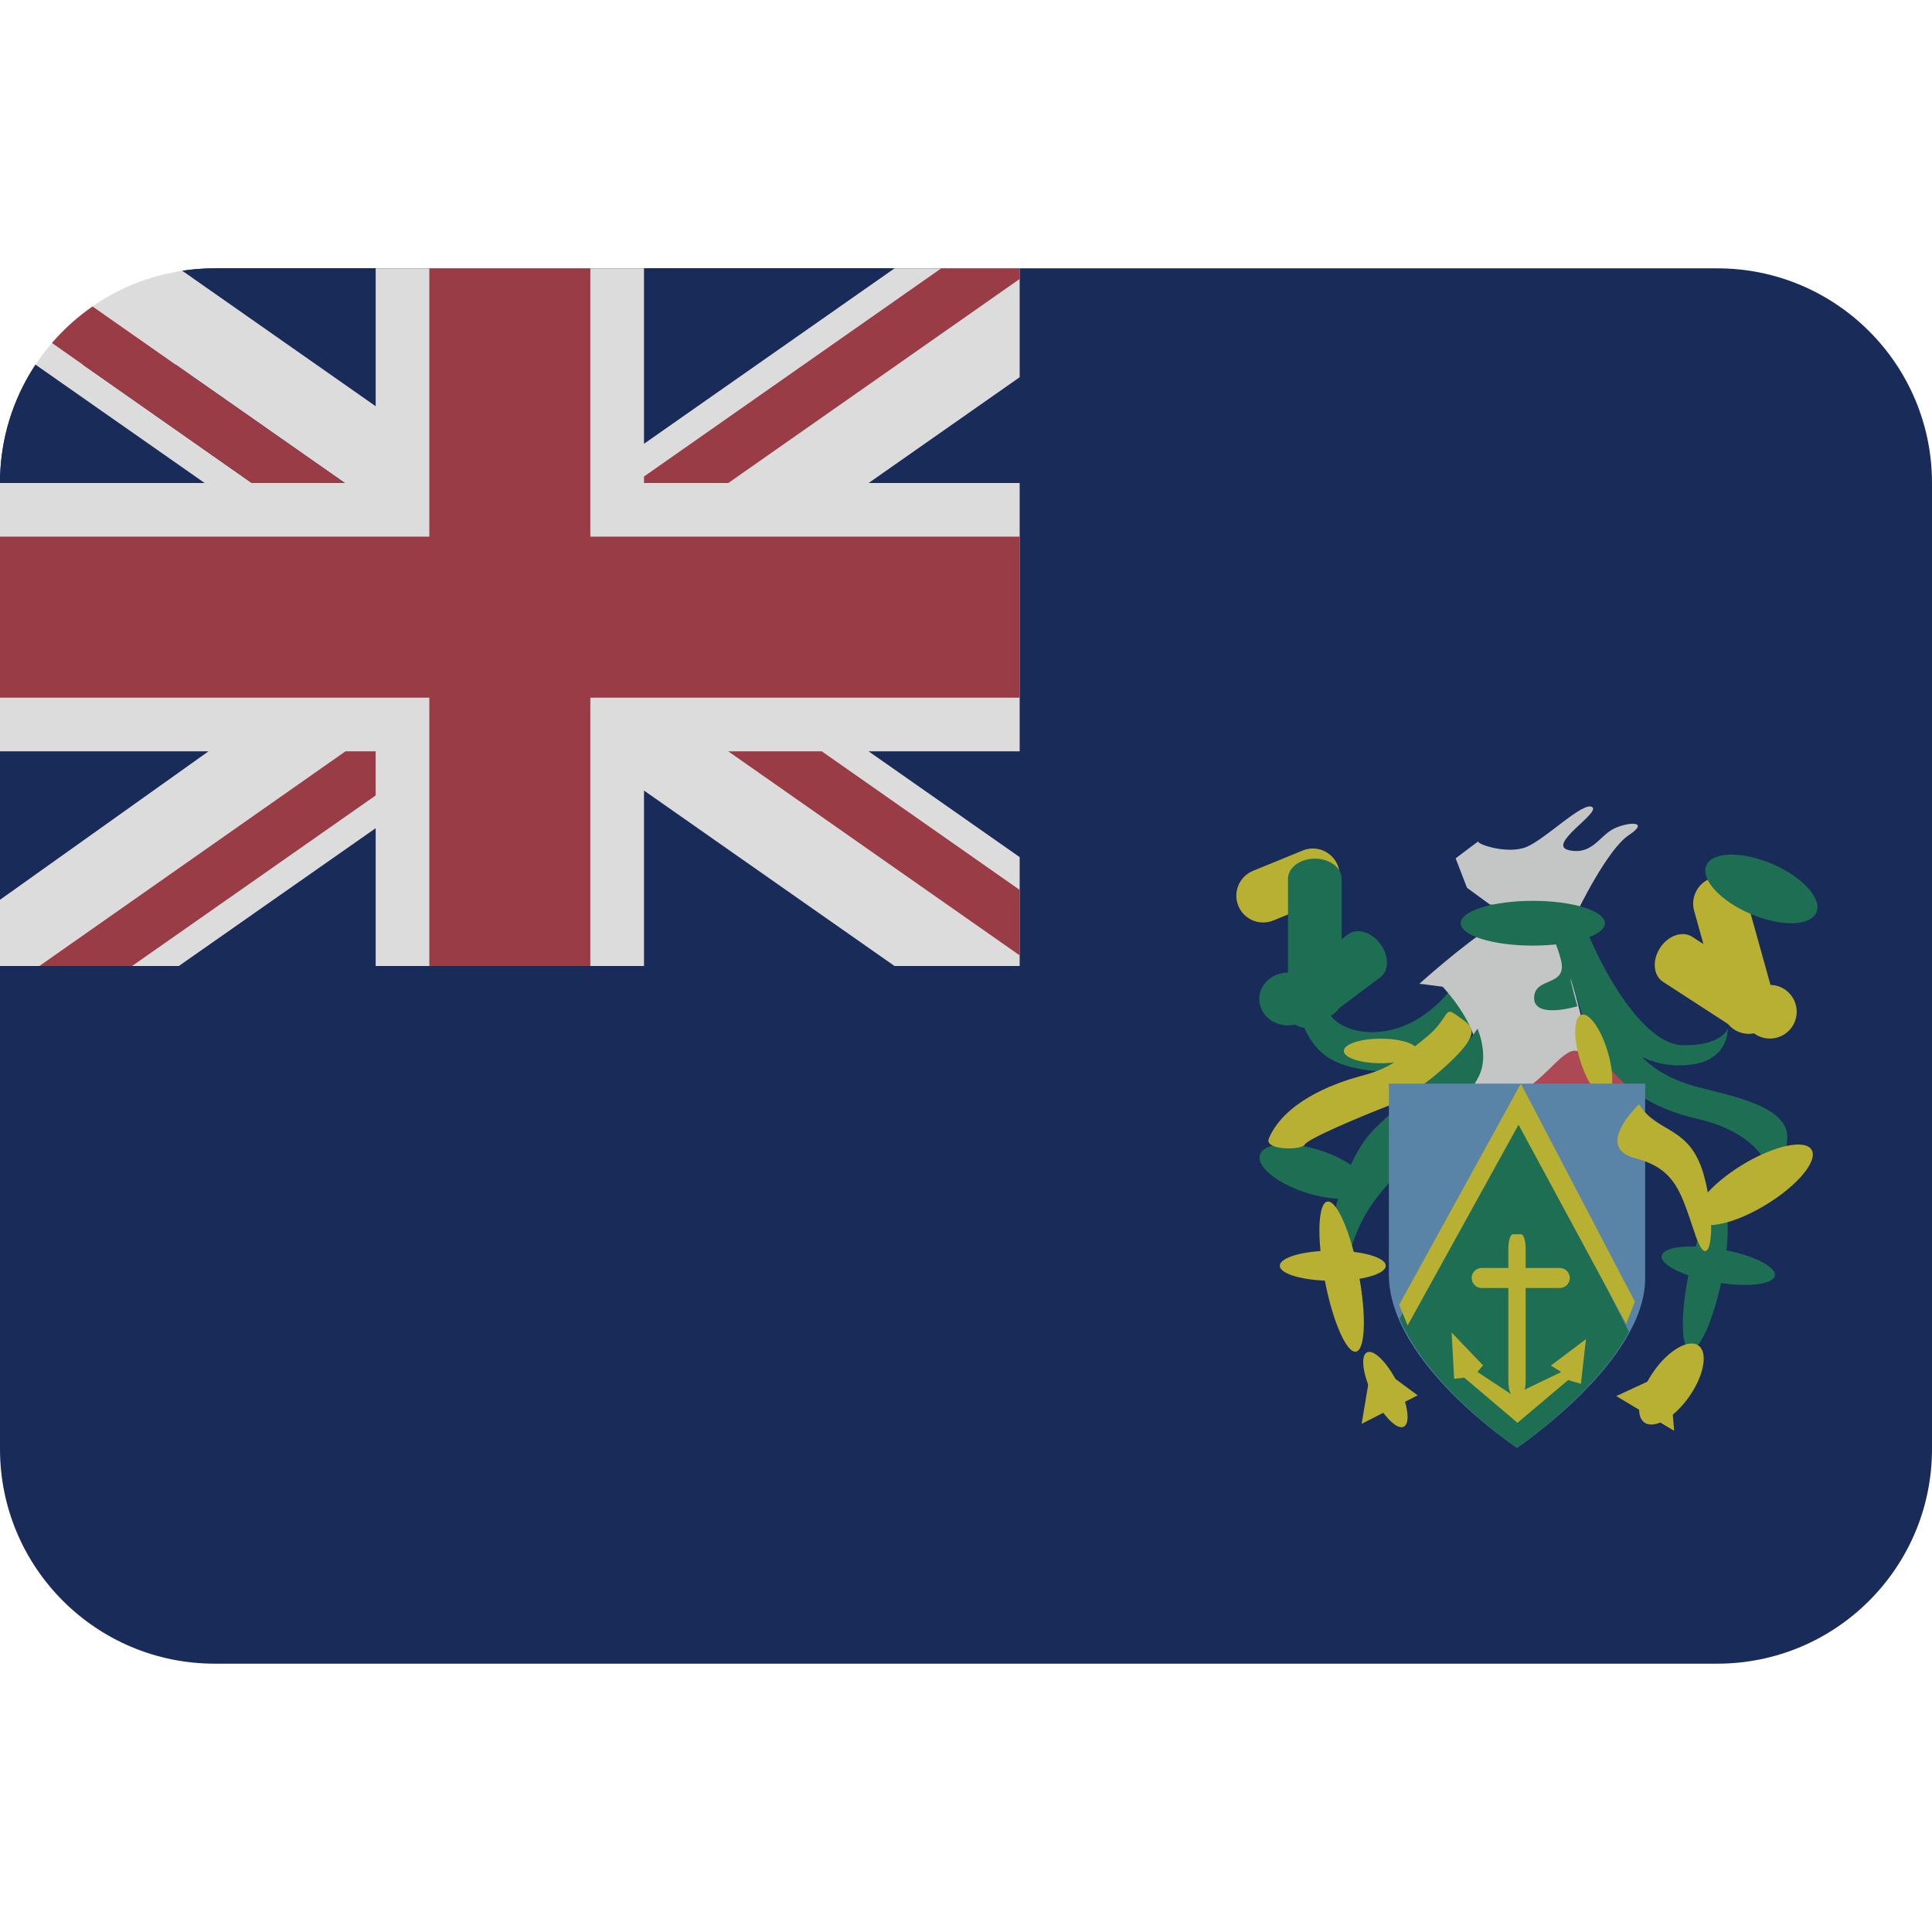 <svg viewBox="0 0 36 36" xmlns="http://www.w3.org/2000/svg"><path d="m32 5h-28c-.205 0-.407.015-.604.045l-.004 1.754-2.73-.004c-.418.632-.662 1.39-.662 2.205v18c0 2.209 1.791 4 4 4h28c2.209 0 4-1.791 4-4v-18c0-2.209-1.791-4-4-4z" fill="#182b59"/><path d="m30.464 20.153c0 .49-.561.888-1.253.888-.691 0-1.252-.397-1.252-.888s.561-.889 1.252-.889c.692.001 1.253.398 1.253.889z" fill="#ac4955"/><path d="m24.744 18.771c0 .421 1.267.916 2.286-.326 1.02-1.242.723.448.305.71s-.865.894-1.767.797c-.901-.098-1.131-.454-1.339-.974s.515-.207.515-.207z" fill="#1e6e54"/><path d="m24.926 16.122c.104.256-.018.547-.274.652l-.926.378c-.256.105-.548-.018-.652-.273-.104-.256.018-.547.274-.652l.926-.379c.255-.105.547.018.652.274zm7.972 2.816c-.15.232-.419.324-.6.207l-1.31-.85c-.181-.117-.206-.399-.056-.631s.419-.325.601-.208l1.31.85c.18.118.206.4.055.632z" fill="#b8b032"/><path d="m33.068 18.63c.074.266-.081.542-.347.616-.267.074-.542-.081-.616-.347l-.537-1.927c-.074-.266.081-.542.347-.616.267-.074.542.081.616.347z" fill="#b8b032"/><path d="m33.479 18.852c0 .277-.224.5-.5.5s-.5-.223-.5-.5c0-.276.224-.5.5-.5s.5.224.5.5z" fill="#b8b032"/><path d="m25 18.625c0 .207-.224.375-.5.375s-.5-.167-.5-.375v-2.25c0-.208.224-.375.5-.375s.5.167.5.375z" fill="#1e6e54"/><path d="m25.719 17.587c.166.221.167.499.003.622l-1.185.889c-.163.123-.431.043-.597-.178-.166-.222-.167-.5-.003-.623l1.185-.889c.163-.122.431-.043.597.179z" fill="#1e6e54"/><path d="m24.535 18.615c0 .272-.239.493-.535.493s-.536-.221-.536-.493.24-.493.536-.493.535.221.535.493zm9.311-1.614c-.109.258-.657.271-1.225.029-.566-.242-.937-.646-.826-.904.109-.258.657-.271 1.225-.029.566.241.936.646.826.904z" fill="#1e6e54"/><path d="m27.805 17.255c-.58.376-1.357 1.076-1.357 1.076l.433.055s.529.554.621 1.079c.092.524-.118.169-.162.575s.184.68.184.68.628-.212 1.04-.528.688-.79.923-.547.207.355.207.355h.306s-.506-.494-.498-.777-.443-1.689-.443-1.689zm-.681-1.261s.475-.361.425-.316.537.25.894.104c.356-.146 1.052-.849 1.223-.745.171.103-.863.709-.431.805s.568-.268.835-.4.685-.148.281.119c-.403.267-.959 1.422-.959 1.422l-1.63-.128-.427-.313z" fill="#c4c5c5"/><path d="m29.905 17.203c0 .23-.602.417-1.344.417-.741 0-1.343-.187-1.343-.417s.601-.417 1.343-.417c.743-.001 1.344.186 1.344.417zm-4.439 4.943c-.069.22-.57.255-1.12.081-.549-.174-.938-.491-.869-.71.07-.22.571-.256 1.121-.082.548.174.937.493.868.711zm7.605 1.623c-.03.17-.526.225-1.108.122-.582-.101-1.03-.322-1-.491.029-.169.525-.224 1.107-.121.582.101 1.031.322 1.001.49z" fill="#1e6e54"/><path d="m32.082 23.851c-.157.757-.423 1.34-.592 1.305s-.179-.676-.021-1.432c.157-.756.422-1.34.591-1.305s.179.677.022 1.432zm-2.513-6.514c.274.715 1.049 2.129 1.788 2.139s.837-.31.837-.31.027.562-.645.666-1.054-.228-.931-.113c.123.114.395.374 1.021.538s1.696.357 1.664.956-.45.831-.408.567-.429-.744-1.256-.93-1.763-.637-2.172-1.977c-.409-1.341-.076-.123-.076-.123s-.81.247-.805-.157.628-.192.5-.706-.432-.865-.13-.756c.303.11.613.206.613.206zm-2.038 1.83c-.406.624-1.585 1.502-1.965 1.914s-.655 1.191-.736 1.708.074 1.313.362.419.798-1.241 1.313-1.818c.516-.577.866-.959 1.055-1.344s-.029-.879-.029-.879z" fill="#1e6e54"/><path d="m29.955 19.589c.127.419.114.793-.029.836s-.361-.261-.487-.68c-.127-.419-.113-.794.03-.837.142-.043.36.262.486.681zm-3.539-.006c0 .127-.308.229-.688.229s-.688-.103-.688-.229c0-.127.308-.229.688-.229s.688.102.688.229zm-1.101 4.145c.149.772.127 1.425-.048 1.458-.174.033-.436-.564-.583-1.337-.149-.772-.127-1.426.048-1.459.174-.034.436.565.583 1.338z" fill="#b8b032"/><path d="m25.821 23.585c0 .156-.442.281-.986.281-.545 0-.987-.125-.987-.281 0-.155.442-.281.987-.281.544 0 .986.126.986.281zm.225 2.193c.188.382.24.744.111.807-.127.063-.384-.196-.574-.578-.188-.382-.239-.745-.111-.807.128-.064.384.196.574.578zm5.431.244c-.277.396-.65.614-.834.486-.185-.129-.108-.555.169-.951.277-.397.65-.615.835-.486.183.128.107.554-.17.951zm2.279-4.598c.124.203-.253.66-.844 1.021-.59.361-1.169.488-1.293.285-.125-.204.252-.661.842-1.022.591-.361 1.17-.488 1.295-.284zm-10.113-.21c.281-.662 1.153-1.016 1.73-1.168.576-.152.705-.325 1.171-.692s.354-.615.581-.449.417.243.198.553-.983.966-1.479 1.157c-.495.191-1.469.601-1.531.712-.063.111-.764.108-.67-.113z" fill="#b8b032"/><path d="m25.88 20.192h4.775v3.632c0 1.547-2.388 3.154-2.388 3.154s-2.388-1.577-2.388-3.229z" fill="#5a83a8"/><path d="m30.354 24.818-2.059-4.078-2.218 3.83c.558 1.316 2.189 2.408 2.189 2.408s1.454-.988 2.088-2.16z" fill="#1e6e54"/><g fill="#b8b032"><path d="m26.072 24.312.157.386 2.067-3.741 2.005 3.71.163-.412-2.125-4.063zm4.47-3.736c.333.549.942.386 1.204 1.312.262.927.123 1.931-.151 1.137s-.354-1.24-1.131-1.445c-.776-.205.078-1.004.078-1.004zm-4.976 4.797-.194 1.158 1.044-.531zm5.535.184-.984.457 1.079.648z"/><path d="m29.251 23.813c0 .103-.084.187-.186.187h-1.456c-.103 0-.187-.084-.187-.187s.084-.186.187-.186h1.456c.102 0 .186.084.186.186z"/><path d="m28.428 25.738c0 .144-.038.262-.084.262h-.154c-.046 0-.084-.117-.084-.262v-2.477c0-.144.038-.262.084-.262h.154c.046 0 .084.117.084.262z"/><path d="m27.049 24.83.584.61-.102.125.659.435.901-.434-.192-.121.653-.492-.094.832-.239-.069-.943.796-.991-.841-.189.02z"/></g><path d="m19 18v-13h-15c-.32 0-.604.045-.604.045l-.004 1.754-2.73-.004s-.042.059-.127.205c-.34.589-.535 1.272-.535 2v9z" fill="#182b59"/><path d="m19 5h-2.331l-4.669 3.269v-3.269h-5v2.569l-3.604-2.524c-.614.094-1.19.325-1.672.665l4.702 3.29h-1.736l-3.723-2.609c-.11.129-.211.262-.305.404l3.151 2.205h-3.813v5h3.885l-3.885 2.766v1.234h3.332l3.668-2.568v2.568h5v-3.269l4.668 3.269h2.332v-2.029l-2.815-1.971h2.815v-5h-2.814l2.814-1.971z" fill="#dcdcdc"/><path d="m11 5h-3v5h-8v3h8v5h3v-5h8v-3h-8z" fill="#9a3c45"/><path d="m19 5h-1.461l-5.539 3.879v.121h1.571l5.429-3.802zm-17.276.71c-.281.195-.534.423-.757.681l3.723 2.609h1.735zm4.713 8.29-5.703 4h1.727l4.539-3.178v-.822zm12.563 3.802v-1.22l-3.687-2.582h-1.743z" fill="#9a3c45"/></svg>